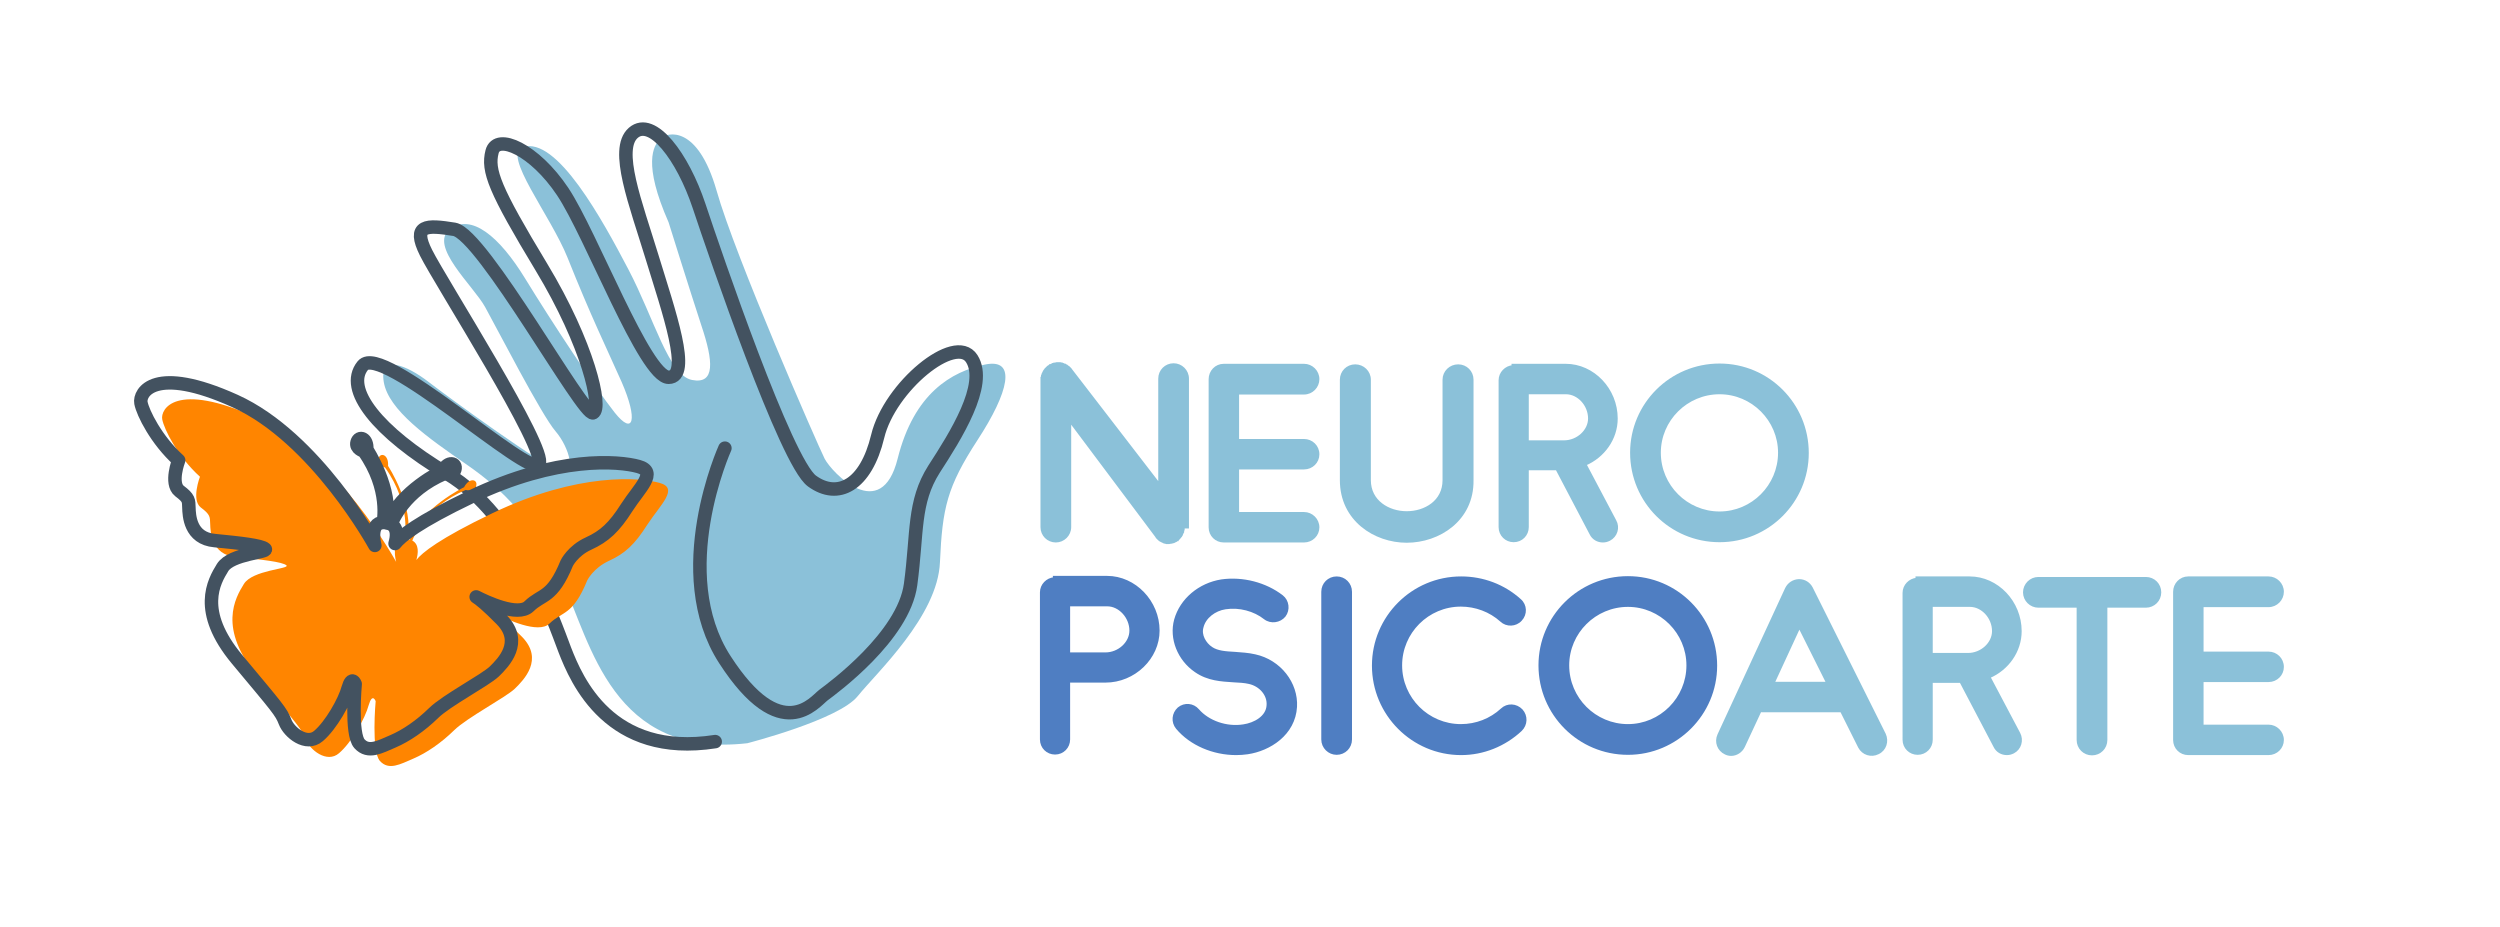 <?xml version="1.0" encoding="utf-8"?>
<!-- Generator: Adobe Illustrator 22.0.1, SVG Export Plug-In . SVG Version: 6.00 Build 0)  -->
<svg version="1.1" id="Capa_1" xmlns="http://www.w3.org/2000/svg" xmlns:xlink="http://www.w3.org/1999/xlink" x="0px" y="0px"
	 viewBox="0 0 927.7 344" style="enable-background:new 0 0 927.7 344;" xml:space="preserve">
<style type="text/css">
	.st0{fill:#8BC1D9;}
	.st1{fill:none;stroke:#435260;stroke-width:5;stroke-linecap:round;stroke-linejoin:round;stroke-miterlimit:10;}
	.st2{fill:#FF8500;}
	.st3{fill:#8BC1D9;stroke:#8BC1D9;stroke-miterlimit:10;}
	.st4{fill:#4F7EC2;stroke:#4F7EC2;stroke-miterlimit:10;}
</style>
<g>
	<g>
		<g>
			<path class="st0" d="M277.3,275.8c0,0,34-8.7,41-17.5c7-8.7,29.7-29.7,30.5-49.7c0.9-20.1,2.6-27.9,14-45.4s14.8-30.5,2.6-27.9
				c-12.2,2.6-26.2,10.5-32.3,34.9s-24.4,5.2-27.1,0c-2.6-5.2-33.2-75-40.1-99.5c-7-24.4-18.3-21.8-20.9-19.2
				c-2.6,2.6-6.5,9.2,3.1,31c0,0,7.9,25.3,12.2,38.4c4.4,13.1,5.2,21.8-3.5,20.1c-8.7-1.7-14-22.7-23.6-41S206.6,50.4,194,54.6
				c-7.9,2.6,10.3,25.3,16.6,41c8.7,21.8,14.5,33.6,20.1,46.2c6.1,14,4.4,20.1-2.6,11.3s-23.6-34-33.2-49.7S174.8,79,166.9,85.1
				c-7.9,6.1,8.7,20.9,13.1,28.8c4.4,7.9,20.9,40.1,26.2,46.2c5.2,6.1,7.9,16.6,1.7,14.8c-6.1-1.7-41-27.1-48.9-33.2
				c-7.9-6.1-18.3-10.5-16.6,0c1.7,10.5,16.6,20.9,30.5,30.5s25.3,20.9,35.8,43.6C219.3,238.7,227.2,281.5,277.3,275.8z"/>
		</g>
		<path class="st1" d="M269,166.3c0,0-20.9,46.2,0,78.5s33.2,15.7,36.6,13.1c3.5-2.6,29.7-21.8,32.3-41c2.6-19.2,0.9-30.5,8.7-42.8
			c7.9-12.2,20.1-31.4,14-41s-30.5,10.5-34.9,28.8c-4.4,18.3-14.8,23.6-24.4,16.6c-9.6-7-35.8-83.8-41.9-102.1S242,43.2,235,49.3
			c-7,6.1,0.9,26.2,7,46.2s14.8,44.5,6.1,44.5s-28.8-53.2-39.3-68.9c-10.5-15.7-24.4-21.8-26.2-14.8s0.9,14,18.3,42.8
			s22.7,52.4,19.2,54.1c-3.5,1.7-41-66.3-51.5-68.1c-10.5-1.7-15.7-1.7-10.5,8.7c5.2,10.5,45.4,73.3,41.9,78.5
			c-3.5,5.2-58.5-45.4-65.4-36.6c-7,8.7,5.2,24.4,31.4,40.1s39.3,54.1,43.6,65.4c4.4,11.3,16.6,40.1,55.8,34"/>
		<path class="st2" d="M244.8,179.2c-7.2-2-30.1-4.1-62.2,11.3c-19.6,9.4-26,14.6-28.1,17.3c0.7-2.4,1.1-5.8-1.5-7.2
			c0.5-1.3,4.9-12.4,19.8-18.8c0,0,3.2,0.9,3.9-1.5s-2.5-3.3-4.5,0.5c0,0-16,7.7-20.2,19.5c-0.3-0.1-0.5-0.1-0.8-0.2
			c2.6-12.3-7.2-27.2-7.2-27.2c0.3-4.3-2.9-5.2-3.6-2.7c-0.7,2.4,2.5,3.3,2.5,3.3c10,14.1,7.2,26.5,7.2,26.5
			c-5.4,0.1-3.1,8.5-3.1,8.5s-21.8-40-51.9-53.6c-30.1-13.6-35.6-3-34.9,0.7c0.7,3.7,5.7,13.8,14,21.3c0,0-3.3,8.6,0.3,11.4
			c3.6,2.7,3.4,3.5,3.5,6.2s0.3,11.4,9.6,12.2c9.3,0.9,17.3,1.8,18.7,3.1c1.4,1.3-12.6,1.7-15.8,6.9s-9.8,16.4,5.1,34.4
			s16.3,19.3,17.8,23.2c1.5,3.9,7.9,9.1,12.4,5.2c4.6-3.9,9.7-12.9,11-17.8c1.4-4.8,2.6-1.5,2.6-1.5s-1.7,18.6,1.6,22.2
			s7.5,1.2,12.4-0.9c4.9-2.1,10.3-5.8,15.1-10.5s19-12.1,22.5-15.4c3.5-3.4,10.8-10.9,2.8-19.2c-5.4-5.5-8.2-7.7-9.5-8.5
			c3.5,1.8,15.5,7.5,19.6,3.5c4.8-4.7,8.6-2.8,14-16c0,0,2.2-4.6,8.1-7.3s9.5-6,14.2-13.4C245.2,187.1,252,181.2,244.8,179.2z"/>
		<path class="st1" d="M236.9,173.1c-7.2-2-30.1-4.1-62.2,11.3c-19.6,9.4-26,14.6-28.1,17.3c0.7-2.4,1.1-5.8-1.5-7.2
			c0.5-1.3,4.9-12.4,19.8-18.8c0,0,3.2,0.9,3.9-1.5c0.7-2.4-2.5-3.3-4.5,0.5c0,0-16,7.7-20.2,19.5c-0.3-0.1-0.5-0.1-0.8-0.2
			c2.6-12.3-7.2-27.2-7.2-27.2c0.3-4.3-2.9-5.2-3.6-2.7c-0.7,2.4,2.5,3.3,2.5,3.3c10,14.1,7.2,26.5,7.2,26.5
			c-5.4,0.1-3.1,8.5-3.1,8.5s-21.8-40-51.9-53.6c-30.1-13.6-35.6-3-34.9,0.7c0.7,3.7,5.7,13.8,14,21.3c0,0-3.3,8.6,0.3,11.4
			c3.6,2.7,3.4,3.5,3.5,6.2s0.3,11.4,9.6,12.2c9.3,0.9,17.3,1.8,18.7,3.1c1.4,1.3-12.6,1.7-15.8,6.9S73,226.7,88,244.7
			s16.3,19.3,17.8,23.2c1.5,3.9,7.9,9.1,12.4,5.2c4.6-3.9,9.7-12.9,11-17.8c1.4-4.8,2.6-1.5,2.6-1.5s-1.7,18.6,1.6,22.2
			s7.5,1.2,12.4-0.9s10.3-5.8,15.1-10.5s19-12.1,22.5-15.4c3.5-3.4,10.8-10.9,2.8-19.2c-5.4-5.5-8.2-7.7-9.5-8.5
			c3.5,1.8,15.5,7.5,19.6,3.5c4.8-4.7,8.6-2.8,14-16c0,0,2.2-4.6,8.1-7.3s9.5-6,14.2-13.4C237.3,181,244.2,175.1,236.9,173.1z"/>
	</g>
	<g>
		<path class="st3" d="M439.2,195.6C439.2,195.7,439.1,195.7,439.2,195.6l-0.1,0.4c0,0,0,0.1,0,0.2v0.3c-0.1,0.1-0.1,0.2-0.1,0.3
			c0,0.1,0,0.2-0.1,0.3v0.3c-0.1,0.1-0.1,0.2-0.1,0.2l-0.2,0.3c0,0.1,0,0.2-0.1,0.3c0,0.1-0.1,0.2-0.1,0.3l-0.2,0.3
			c0,0-0.1,0.1-0.1,0.2c-0.1,0.1-0.2,0.1-0.2,0.2c-0.1,0.1-0.1,0.2-0.2,0.2c0,0.1-0.1,0.2-0.2,0.3c-0.1,0-0.1,0.1-0.2,0.2
			c-0.1,0-0.1,0.1-0.2,0.2c-0.1,0-0.2,0.1-0.2,0.2h-0.1c0,0.1-0.1,0.1-0.1,0.1c-0.2,0.2-0.4,0.3-0.7,0.4c-0.3,0.1-0.4,0.3-0.7,0.3
			h-0.1c-0.3,0.1-0.5,0.2-0.8,0.2h-0.2c-0.2,0.1-0.4,0.1-0.7,0.1c-0.2,0-0.4,0-0.6,0l-0.1-0.1c-0.2,0-0.3,0-0.4,0
			c-0.1-0.1-0.1-0.1-0.2-0.1c-0.2,0-0.3-0.1-0.4-0.1c0,0-0.1-0.1-0.2-0.1c-0.1,0-0.2-0.1-0.3-0.2c-0.1,0-0.2,0-0.3-0.1
			c-0.1,0-0.2-0.1-0.3-0.2c-0.1,0-0.2,0-0.2-0.1c-0.2-0.1-0.3-0.1-0.3-0.2c0-0.1-0.1-0.1-0.2-0.2c-0.1-0.1-0.3-0.2-0.3-0.3
			c-0.1,0-0.1-0.1-0.1-0.1c-0.2-0.1-0.3-0.3-0.3-0.3v-0.1L397,156.1v39.5c0,2.9-2.4,5.2-5.2,5.2c-2.9,0-5.2-2.3-5.2-5.2v-54.8v-0.1
			c0-0.1,0-0.2,0-0.3c0.1,0,0.1-0.1,0.1-0.2V140c0-0.1,0-0.2,0.1-0.3v-0.3c0.1-0.1,0.1-0.2,0.1-0.3c0-0.1,0.1-0.2,0.1-0.2
			c0-0.1,0.1-0.2,0.1-0.3l0.2-0.3c0-0.1,0-0.2,0.1-0.3c0-0.1,0.1-0.2,0.2-0.3c0,0,0-0.1,0.1-0.2l0.2-0.2c0-0.1,0.1-0.2,0.1-0.2
			l0.3-0.3c0,0,0.1-0.1,0.2-0.2l0.2-0.2c0,0,0.1-0.1,0.2-0.2h0.1c0-0.1,0.1-0.1,0.1-0.1c0.1-0.1,0.2-0.2,0.3-0.2
			c0.1-0.1,0.2-0.1,0.2-0.2c0.1,0,0.2-0.1,0.3-0.1c0.1-0.1,0.2-0.1,0.3-0.1l0.3-0.2c0.1,0,0.1,0,0.2-0.1c0.1,0,0.2,0,0.3-0.1h0.3
			c0.1-0.1,0.2-0.1,0.3-0.1h0.3c0.1-0.1,0.2-0.1,0.3-0.1h0.3c0.1,0,0.1,0,0.2,0h0.1c0.1,0,0.2,0,0.3,0h0.3c0.1,0.1,0.2,0.1,0.3,0.1
			h0.3c0.1,0.1,0.2,0.1,0.2,0.1l0.3,0.1c0,0,0.1,0.1,0.2,0.1c0.1,0,0.2,0.1,0.3,0.1c0.1,0,0.2,0.1,0.3,0.1l0.2,0.2
			c0.1,0,0.2,0.1,0.3,0.1c0.1,0.1,0.2,0.1,0.2,0.2c0.1,0,0.2,0.1,0.3,0.2c0.1,0,0.1,0.1,0.2,0.1l0.2,0.2c0.1,0.1,0.2,0.2,0.2,0.2
			l0.2,0.2c0.1,0.1,0.2,0.2,0.2,0.3c0.1,0,0.1,0,0.1,0.1l32.9,42.7v-39.5c0-2.9,2.3-5.2,5.2-5.2c2.8,0,5.2,2.3,5.2,5.2V195.6z"/>
		<path class="st3" d="M459.3,173.5v17h24.6c2.8,0,5.2,2.3,5.2,5.2c0,2.8-2.3,5.1-5.2,5.1h-29.8c-2.8,0-5.1-2.2-5.1-5.1v-55
			c0-2.8,2.2-5.2,5.1-5.2h29.8c2.8,0,5.2,2.3,5.2,5.2c0,2.8-2.3,5.2-5.2,5.2h-24.6v17.5h24.6c2.8,0,5.2,2.2,5.2,5.2
			c0,2.8-2.3,5.1-5.2,5.1H459.3z"/>
		<path class="st3" d="M522,200.9c-11.8,0-24.3-8-24.3-22.7v-37.3c0-2.9,2.3-5.2,5.2-5.2c2.9,0,5.3,2.3,5.3,5.2v37.3
			c0,7.9,7,12,13.8,12c6.9,0,13.8-4.1,13.8-12v-37.3c0-2.9,2.4-5.2,5.3-5.2s5.2,2.3,5.2,5.2v37.3C546.5,192.9,533.9,200.9,522,200.9
			z"/>
		<path class="st3" d="M597.2,200.2c-0.8,0.4-1.5,0.6-2.4,0.6c-1.8,0-3.6-0.9-4.5-2.8l-12.6-24h-10.9v21.6c0,2.8-2.2,5.1-5.1,5.1
			c-2.8,0-5.1-2.2-5.1-5.1v-54.5c0-2.7,2.2-4.9,4.8-5.1v-0.5h19.6c10.2,0,18.8,9,18.8,19.8c0,7.5-4.8,14.1-11.6,17l11.1,21
			C600.7,195.8,599.7,198.9,597.2,200.2z M566.8,163.9h13.6c5,0,9.4-4,9.4-8.6c0-5.1-4.1-9.5-8.7-9.5h-14.3V163.9z"/>
		<path class="st3" d="M638.1,200.7c-18.1,0-32.7-14.6-32.7-32.7c0-18,14.6-32.6,32.7-32.6c18,0,32.6,14.6,32.6,32.7
			C670.7,186.1,656.1,200.7,638.1,200.7z M638.1,145.8c-12.3,0-22.3,10-22.3,22.2c0,12.3,10,22.3,22.3,22.3
			c12.2,0,22.2-10,22.2-22.3C660.3,155.8,650.3,145.8,638.1,145.8z"/>
		<path class="st4" d="M429.8,234c0,10.1-8.9,18.8-19.6,18.8h-13.6v21.6c0,2.8-2.2,5.1-5.1,5.1c-2.8,0-5.1-2.2-5.1-5.1v-54.6
			c0-2.7,2.2-4.9,4.8-5.1v-0.5h19.6C421.1,214.2,429.8,223.3,429.8,234z M419.6,234c0-5-4.1-9.5-8.7-9.5h-14.3v18.1h13.6
			C415.2,242.6,419.6,238.6,419.6,234z"/>
		<path class="st4" d="M480.8,262.3c-0.6,10.1-9.7,15.9-17.9,17.1c-1.4,0.2-2.8,0.3-4.2,0.3c-8.4,0-16.8-3.5-21.9-9.6
			c-1.8-2.2-1.5-5.3,0.6-7.2c2.2-1.8,5.3-1.5,7.1,0.6c3.8,4.4,10.6,6.8,16.9,5.8c4.2-0.6,8.9-3.2,9.1-7.6c0.3-3.9-2.8-7.5-7-8.4
			c-1.7-0.4-3.7-0.5-5.7-0.6c-4.5-0.3-9.5-0.5-14.1-3.7c-6.3-4.3-9.4-12.1-7.5-19c2.1-7.5,8.9-13.2,17.1-14.5
			c7.9-1.1,16.3,1.1,22.4,5.8c2.2,1.7,2.6,5,0.9,7.2c-1.7,2.1-5,2.6-7.2,0.9c-3.9-3.1-9.5-4.6-14.7-3.8c-4,0.6-7.7,3.4-8.6,7.1
			c-0.9,3,1,6.2,3.4,7.8c2.2,1.5,5.2,1.7,8.8,1.9c2.4,0.2,4.8,0.3,7.4,0.9C474.9,245.3,481.3,253.6,480.8,262.3z"/>
		<path class="st4" d="M496,279.6c-2.8,0-5.2-2.3-5.2-5.2v-54.8c0-2.9,2.3-5.2,5.2-5.2c2.9,0,5.2,2.3,5.2,5.2v54.8
			C501.2,277.3,498.9,279.6,496,279.6z"/>
		<path class="st4" d="M542.2,279.7c-18,0-32.6-14.7-32.6-32.7s14.6-32.6,32.6-32.6c8.1,0,15.8,2.9,21.8,8.3
			c2.2,1.9,2.3,5.2,0.3,7.3c-1.9,2.1-5.2,2.2-7.2,0.3c-4.1-3.7-9.5-5.7-15-5.7c-12.3,0-22.3,10-22.3,22.3s10,22.3,22.3,22.3
			c5.7,0,11.1-2.1,15.2-5.9c2.1-2,5.3-1.8,7.3,0.3c1.9,2.1,1.8,5.3-0.3,7.3C558.3,276.5,550.4,279.7,542.2,279.7z"/>
		<path class="st4" d="M604.1,279.6c-18.1,0-32.7-14.6-32.7-32.7c0-18,14.6-32.6,32.7-32.6c18,0,32.6,14.6,32.6,32.7
			C636.7,265,622,279.6,604.1,279.6z M604.1,224.7c-12.3,0-22.3,10-22.3,22.2c0,12.3,10,22.3,22.3,22.3c12.2,0,22.2-10,22.2-22.3
			C626.3,234.7,616.3,224.7,604.1,224.7z"/>
		<path class="st3" d="M696.9,279.4c-2.5,1.3-5.6,0.3-6.9-2.2l-6.7-13.4h-0.1h-29.4c-0.3,0-0.4,0-0.6-0.1L647,277
			c-0.9,1.9-2.8,3-4.6,3c-0.8,0-1.5-0.2-2.1-0.5c-2.6-1.2-3.7-4.2-2.5-6.8l25.1-54.3c0.9-1.8,2.6-2.9,4.6-3h0.1c2,0,3.7,1.1,4.6,2.8
			l27.1,54.3C700.5,275.1,699.5,278.2,696.9,279.4z M678.2,253.5l-10.5-21l-9.7,21H678.2z"/>
		<path class="st3" d="M747.1,279.1c-0.8,0.4-1.5,0.6-2.4,0.6c-1.8,0-3.6-0.9-4.5-2.8l-12.6-24h-10.9v21.6c0,2.8-2.2,5.1-5.1,5.1
			c-2.8,0-5.1-2.2-5.1-5.1V220c0-2.7,2.2-4.9,4.8-5.1v-0.5h19.6c10.2,0,18.8,9,18.8,19.8c0,7.5-4.8,14.1-11.6,17l11.1,21
			C750.5,274.7,749.6,277.8,747.1,279.1z M716.7,242.8h13.6c5,0,9.4-4,9.4-8.6c0-5.1-4.1-9.5-8.7-9.5h-14.3V242.8z"/>
		<path class="st3" d="M801.5,219.8c0,2.9-2.3,5.2-5.2,5.2h-14.8v49.6c0,2.9-2.3,5.2-5.2,5.2c-2.9,0-5.2-2.3-5.2-5.2V225h-14.7
			c-2.8,0-5.2-2.3-5.2-5.2c0-2.8,2.3-5.2,5.2-5.2h39.9C799.2,214.6,801.5,216.9,801.5,219.8z"/>
		<path class="st3" d="M817.2,252.4v17h24.6c2.8,0,5.2,2.3,5.2,5.2c0,2.8-2.3,5.1-5.2,5.1h-29.8c-2.8,0-5.1-2.2-5.1-5.1v-55
			c0-2.8,2.2-5.2,5.1-5.2h29.8c2.8,0,5.2,2.3,5.2,5.2c0,2.8-2.3,5.2-5.2,5.2h-24.6v17.5h24.6c2.8,0,5.2,2.2,5.2,5.2
			c0,2.8-2.3,5.1-5.2,5.1H817.2z"/>
	</g>
</g>
</svg>

